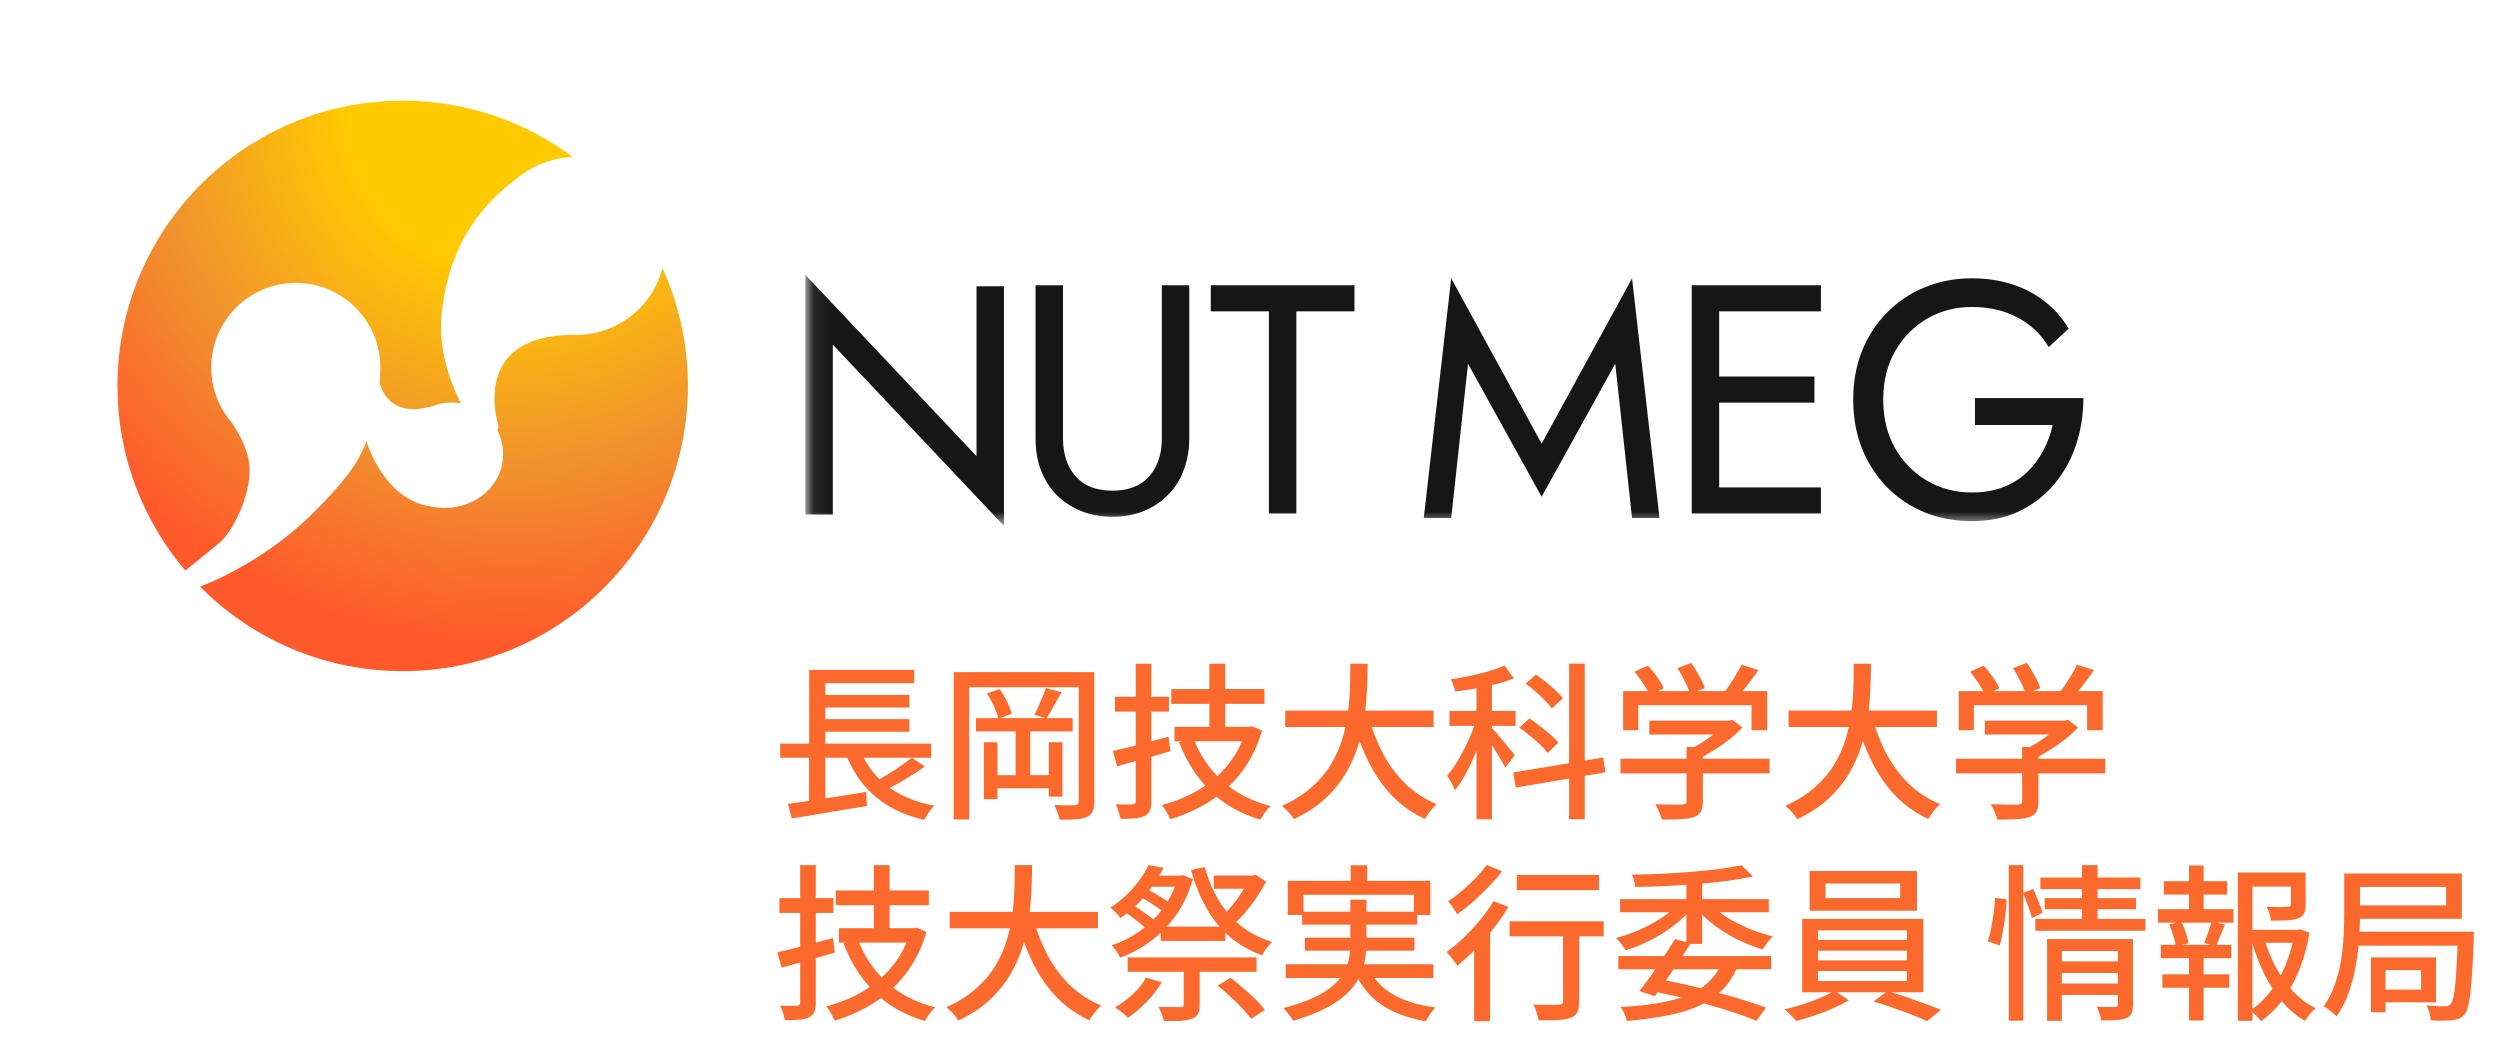 <svg width="149" height="62" viewBox="0 0 149 62" fill="none" xmlns="http://www.w3.org/2000/svg">
<mask id="mask0_457_4471" style="mask-type:luminance" maskUnits="userSpaceOnUse" x="48" y="15" width="87" height="17">
<path d="M134.207 15.413H48.071V31.262H134.207V15.413Z" fill="white"/>
</mask>
<g mask="url(#mask0_457_4471)">
<path d="M58.201 17.061H59.837V31.345L49.636 20.54V30.665H48V16.381L58.201 27.186V17.061Z" fill="#161616"/>
<path d="M61.719 17.001H63.355V26.135C63.355 27.068 63.605 27.819 64.105 28.389C64.606 28.959 65.337 29.244 66.3 29.244C67.262 29.244 67.993 28.959 68.494 28.389C68.994 27.819 69.245 27.068 69.245 26.135V17.001H70.881V26.135C70.881 26.808 70.772 27.43 70.553 28C70.348 28.57 70.04 29.063 69.63 29.477C69.232 29.892 68.751 30.216 68.186 30.449C67.621 30.682 66.993 30.799 66.3 30.799C65.607 30.799 64.978 30.682 64.413 30.449C63.849 30.216 63.361 29.892 62.95 29.477C62.553 29.063 62.245 28.57 62.027 28C61.821 27.43 61.719 26.808 61.719 26.135V17.001Z" fill="#161616"/>
<path d="M72.162 18.556V17.001H80.727V18.556H77.262V30.605H75.626V18.556H72.162Z" fill="#161616"/>
<path d="M87.493 21.68L86.492 30.872H84.856L86.492 16.588L91.881 26.441L97.27 16.588L98.906 30.872H97.27L96.269 21.68L91.881 29.608L87.493 21.68Z" fill="#161616"/>
<path d="M101.731 30.605V29.05H108.526V30.605H101.731ZM101.731 18.556V17.001H108.526V18.556H101.731ZM101.731 23.997V22.442H108.141V23.997H101.731ZM100.827 17.001H102.463V30.605H100.827V17.001Z" fill="#161616"/>
<path d="M117.708 25.331V23.723H124.17C124.17 24.701 124.024 25.633 123.732 26.517C123.441 27.388 123.01 28.165 122.44 28.849C121.87 29.532 121.167 30.075 120.332 30.477C119.51 30.865 118.569 31.06 117.509 31.06C116.502 31.06 115.567 30.886 114.705 30.537C113.844 30.175 113.095 29.673 112.459 29.03C111.822 28.373 111.325 27.602 110.967 26.718C110.623 25.834 110.451 24.869 110.451 23.824C110.451 22.779 110.623 21.814 110.967 20.929C111.325 20.045 111.822 19.281 112.459 18.638C113.095 17.982 113.844 17.479 114.705 17.131C115.567 16.769 116.502 16.588 117.509 16.588C118.37 16.588 119.159 16.702 119.875 16.93C120.604 17.157 121.253 17.492 121.823 17.935C122.407 18.377 122.897 18.926 123.295 19.583L122.102 20.688C121.664 19.938 121.055 19.355 120.273 18.939C119.491 18.511 118.569 18.296 117.509 18.296C116.528 18.296 115.64 18.531 114.845 19C114.049 19.469 113.413 20.119 112.936 20.95C112.472 21.767 112.24 22.725 112.24 23.824C112.24 24.909 112.472 25.867 112.936 26.698C113.413 27.529 114.049 28.179 114.845 28.648C115.64 29.117 116.528 29.351 117.509 29.351C118.198 29.351 118.815 29.251 119.358 29.05C119.915 28.835 120.392 28.541 120.79 28.165C121.187 27.79 121.512 27.361 121.764 26.879C122.029 26.397 122.221 25.881 122.34 25.331H117.708Z" fill="#161616"/>
</g>
<path fill-rule="evenodd" clip-rule="evenodd" d="M11.043 34.001C8.52 31.033 7 27.194 7 23C7 13.618 14.618 6 24 6C27.793 6 31.298 7.244 34.125 9.349C33.056 9.397 31.98 9.759 31.048 10.444C28.966 11.969 26.868 14.174 26.341 18.524C26.077 20.693 26.786 22.692 27.463 24.039C27.045 23.961 26.623 23.974 26.224 24.066C26.093 24.097 25.962 24.136 25.834 24.185C23.626 24.851 22.878 23.702 22.625 22.827C22.65 22.511 22.671 22.147 22.671 21.904C22.671 19.121 20.411 16.86 17.63 16.86C14.849 16.86 12.59 19.121 12.59 21.904C12.59 22.925 12.897 23.879 13.419 24.673C13.543 24.858 13.678 25.038 13.824 25.207C14.279 25.868 14.946 27.053 14.873 28.241C14.764 30.023 13.708 31.826 13.125 32.311C12.562 32.779 11.143 33.924 11.044 34.004L11.043 34.001ZM39.485 15.979C40.456 18.119 41 20.498 41 23C41 32.382 33.38 40 24 40C19.279 40 15.004 38.071 11.923 34.961C13.14 34.521 16.175 33.059 18.645 30.592C20.508 28.733 21.321 27.667 21.837 26.313V26.319C23.184 30.077 25.583 30.162 25.754 30.198C27.42 30.529 29.2 29.725 29.792 28.136C30.108 27.288 30.026 26.39 29.64 25.645C29.683 25.552 29.705 25.451 29.705 25.351C29.705 25.351 27.949 20.044 34.059 19.957C34.295 19.969 34.531 19.964 34.766 19.947C35.769 19.864 36.76 19.5 37.613 18.832C38.569 18.085 39.201 17.074 39.485 15.979Z" fill="url(#paint0_radial_457_4471)"/>
<path d="M46.5 44.32H55.5V45.16H46.5V44.32ZM48.75 41.42H54.2V42.17H48.75V41.42ZM48.75 42.86H54.2V43.61H48.75V42.86ZM46.96 47.91C47.353 47.857 47.803 47.793 48.31 47.72C48.823 47.64 49.363 47.557 49.93 47.47C50.497 47.377 51.06 47.287 51.62 47.2L51.67 48.04C51.143 48.127 50.61 48.213 50.07 48.3C49.537 48.393 49.023 48.48 48.53 48.56C48.037 48.64 47.59 48.713 47.19 48.78L46.96 47.91ZM51.21 44.56C51.55 45.467 52.09 46.217 52.83 46.81C53.577 47.397 54.527 47.8 55.68 48.02C55.613 48.087 55.54 48.17 55.46 48.27C55.387 48.37 55.317 48.47 55.25 48.57C55.183 48.677 55.127 48.773 55.08 48.86C54.267 48.673 53.557 48.397 52.95 48.03C52.343 47.663 51.823 47.21 51.39 46.67C50.963 46.123 50.613 45.49 50.34 44.77L51.21 44.56ZM54.35 45.16L55.12 45.68C54.873 45.86 54.607 46.04 54.32 46.22C54.033 46.4 53.747 46.57 53.46 46.73C53.173 46.883 52.907 47.02 52.66 47.14L52.03 46.64C52.277 46.52 52.54 46.377 52.82 46.21C53.107 46.037 53.383 45.857 53.65 45.67C53.923 45.483 54.157 45.313 54.35 45.16ZM48.23 39.93H54.49V40.72H49.19V44.67H48.23V39.93ZM48.22 44.58H49.19V47.97L48.22 48.08V44.58ZM56.84 40.06H64.69V40.96H57.76V48.84H56.84V40.06ZM64.29 40.06H65.22V47.77C65.22 48.023 65.187 48.22 65.12 48.36C65.06 48.5 64.947 48.61 64.78 48.69C64.62 48.763 64.41 48.81 64.15 48.83C63.89 48.85 63.557 48.857 63.15 48.85C63.13 48.73 63.087 48.583 63.02 48.41C62.96 48.237 62.9 48.093 62.84 47.98C63.1 47.987 63.35 47.993 63.59 48C63.83 48 63.99 47.997 64.07 47.99C64.15 47.983 64.207 47.967 64.24 47.94C64.273 47.907 64.29 47.847 64.29 47.76V40.06ZM58.17 42.8H63.93V43.59H58.17V42.8ZM59.06 46.2H62.91V46.98H59.06V46.2ZM60.53 43.47H61.4V46.59H60.53V43.47ZM58.64 44.24H59.45V47.63H58.64V44.24ZM62.51 44.24H63.32V47.48H62.51V44.24ZM58.82 41.33L59.57 41.07C59.737 41.283 59.887 41.53 60.02 41.81C60.153 42.09 60.247 42.333 60.3 42.54L59.5 42.84C59.46 42.627 59.373 42.38 59.24 42.1C59.113 41.813 58.973 41.557 58.82 41.33ZM62.33 41.01L63.27 41.25C63.117 41.523 62.96 41.803 62.8 42.09C62.647 42.377 62.503 42.62 62.37 42.82L61.65 42.6C61.73 42.453 61.81 42.287 61.89 42.1C61.977 41.913 62.06 41.723 62.14 41.53C62.22 41.337 62.283 41.163 62.33 41.01ZM69.81 41.07H75.36V41.95H69.81V41.07ZM70 43.32H74.36V44.18H70V43.32ZM72.08 39.56H73.02V43.79H72.08V39.56ZM71.12 43.98C71.493 44.973 72.067 45.827 72.84 46.54C73.62 47.247 74.583 47.747 75.73 48.04C75.663 48.1 75.59 48.177 75.51 48.27C75.43 48.37 75.357 48.47 75.29 48.57C75.223 48.677 75.167 48.77 75.12 48.85C73.92 48.497 72.923 47.927 72.13 47.14C71.337 46.353 70.717 45.383 70.27 44.23L71.12 43.98ZM74.27 43.32H74.44L74.61 43.28L75.22 43.54C75.007 44.267 74.72 44.917 74.36 45.49C74.007 46.057 73.59 46.557 73.11 46.99C72.637 47.423 72.113 47.79 71.54 48.09C70.973 48.397 70.373 48.643 69.74 48.83C69.713 48.743 69.67 48.647 69.61 48.54C69.557 48.44 69.497 48.337 69.43 48.23C69.363 48.123 69.3 48.04 69.24 47.98C69.82 47.833 70.377 47.63 70.91 47.37C71.45 47.103 71.94 46.783 72.38 46.41C72.827 46.03 73.21 45.597 73.53 45.11C73.857 44.617 74.103 44.07 74.27 43.47V43.32ZM66.33 44.76C66.61 44.693 66.93 44.617 67.29 44.53C67.657 44.437 68.04 44.337 68.44 44.23C68.847 44.117 69.247 44.01 69.64 43.91L69.76 44.77C69.213 44.93 68.66 45.09 68.1 45.25C67.547 45.403 67.04 45.543 66.58 45.67L66.33 44.76ZM66.45 41.53H69.67V42.41H66.45V41.53ZM67.69 39.56H68.62V47.75C68.62 47.997 68.59 48.187 68.53 48.32C68.47 48.453 68.367 48.557 68.22 48.63C68.073 48.703 67.883 48.75 67.65 48.77C67.417 48.797 67.127 48.807 66.78 48.8C66.76 48.68 66.723 48.537 66.67 48.37C66.617 48.21 66.56 48.067 66.5 47.94C66.72 47.947 66.923 47.95 67.11 47.95C67.303 47.95 67.433 47.947 67.5 47.94C67.627 47.94 67.69 47.877 67.69 47.75V39.56ZM76.6 42.35H85.44V43.33H76.6V42.35ZM81.58 42.74C81.793 43.527 82.08 44.26 82.44 44.94C82.807 45.62 83.253 46.217 83.78 46.73C84.313 47.237 84.93 47.637 85.63 47.93C85.55 47.997 85.463 48.083 85.37 48.19C85.283 48.297 85.2 48.403 85.12 48.51C85.04 48.623 84.973 48.723 84.92 48.81C84.18 48.463 83.533 48.007 82.98 47.44C82.433 46.867 81.97 46.203 81.59 45.45C81.21 44.697 80.89 43.87 80.63 42.97L81.58 42.74ZM80.48 39.56H81.51C81.51 40.033 81.497 40.543 81.47 41.09C81.45 41.63 81.4 42.187 81.32 42.76C81.24 43.333 81.11 43.907 80.93 44.48C80.75 45.053 80.5 45.607 80.18 46.14C79.86 46.673 79.45 47.17 78.95 47.63C78.45 48.083 77.84 48.48 77.12 48.82C77.04 48.693 76.933 48.553 76.8 48.4C76.667 48.253 76.533 48.13 76.4 48.03C77.093 47.717 77.677 47.353 78.15 46.94C78.63 46.52 79.017 46.067 79.31 45.58C79.61 45.087 79.84 44.577 80 44.05C80.16 43.523 80.273 42.997 80.34 42.47C80.407 41.943 80.447 41.433 80.46 40.94C80.473 40.447 80.48 39.987 80.48 39.56ZM88 40.43H88.92V48.83H88V40.43ZM86.39 42.37H90.33V43.26H86.39V42.37ZM88.05 42.72L88.62 42.97C88.52 43.323 88.4 43.693 88.26 44.08C88.12 44.46 87.967 44.837 87.8 45.21C87.64 45.583 87.467 45.933 87.28 46.26C87.093 46.587 86.903 46.867 86.71 47.1C86.663 46.967 86.593 46.817 86.5 46.65C86.407 46.477 86.323 46.333 86.25 46.22C86.43 46.02 86.607 45.783 86.78 45.51C86.953 45.23 87.12 44.933 87.28 44.62C87.447 44.3 87.593 43.977 87.72 43.65C87.853 43.323 87.963 43.013 88.05 42.72ZM89.68 39.67L90.23 40.44C89.91 40.56 89.55 40.673 89.15 40.78C88.757 40.88 88.35 40.967 87.93 41.04C87.517 41.107 87.117 41.167 86.73 41.22C86.717 41.12 86.683 41 86.63 40.86C86.577 40.713 86.523 40.59 86.47 40.49C86.85 40.43 87.237 40.36 87.63 40.28C88.023 40.193 88.397 40.1 88.75 40C89.11 39.893 89.42 39.783 89.68 39.67ZM88.89 43.36C88.95 43.42 89.047 43.527 89.18 43.68C89.313 43.833 89.453 44 89.6 44.18C89.753 44.353 89.89 44.52 90.01 44.68C90.137 44.833 90.227 44.943 90.28 45.01L89.71 45.75C89.65 45.623 89.567 45.47 89.46 45.29C89.353 45.103 89.237 44.91 89.11 44.71C88.983 44.51 88.863 44.323 88.75 44.15C88.637 43.977 88.54 43.84 88.46 43.74L88.89 43.36ZM93.52 39.55H94.45V48.83H93.52V39.55ZM90.19 46.04L95.55 45.15L95.69 46.03L90.34 46.94L90.19 46.04ZM90.93 40.75L91.54 40.21C91.733 40.337 91.933 40.483 92.14 40.65C92.347 40.817 92.54 40.983 92.72 41.15C92.9 41.317 93.043 41.473 93.15 41.62L92.49 42.22C92.39 42.08 92.253 41.923 92.08 41.75C91.913 41.57 91.727 41.393 91.52 41.22C91.32 41.047 91.123 40.89 90.93 40.75ZM90.55 43.37L91.15 42.82C91.357 42.953 91.57 43.107 91.79 43.28C92.017 43.447 92.227 43.617 92.42 43.79C92.613 43.957 92.767 44.113 92.88 44.26L92.24 44.88C92.133 44.727 91.983 44.56 91.79 44.38C91.603 44.2 91.4 44.023 91.18 43.85C90.967 43.67 90.757 43.51 90.55 43.37ZM98.3 42.95H103.11V43.78H98.3V42.95ZM96.58 45.22H105.47V46.09H96.58V45.22ZM100.52 44.52H101.49V47.78C101.49 48.04 101.45 48.24 101.37 48.38C101.297 48.52 101.153 48.627 100.94 48.7C100.733 48.767 100.477 48.807 100.17 48.82C99.863 48.84 99.487 48.85 99.04 48.85C99.013 48.717 98.96 48.56 98.88 48.38C98.807 48.207 98.73 48.057 98.65 47.93C98.883 47.937 99.11 47.943 99.33 47.95C99.557 47.957 99.753 47.96 99.92 47.96C100.087 47.953 100.203 47.95 100.27 47.95C100.37 47.943 100.437 47.927 100.47 47.9C100.503 47.873 100.52 47.823 100.52 47.75V44.52ZM102.81 42.95H103.04L103.25 42.9L103.85 43.36C103.623 43.6 103.363 43.837 103.07 44.07C102.777 44.303 102.467 44.52 102.14 44.72C101.82 44.92 101.5 45.097 101.18 45.25C101.12 45.163 101.037 45.067 100.93 44.96C100.83 44.847 100.74 44.757 100.66 44.69C100.933 44.563 101.207 44.41 101.48 44.23C101.76 44.05 102.017 43.867 102.25 43.68C102.483 43.487 102.67 43.303 102.81 43.13V42.95ZM96.74 41.19H105.32V43.52H104.39V42.03H97.64V43.52H96.74V41.19ZM103.79 39.62L104.8 39.94C104.58 40.26 104.347 40.577 104.1 40.89C103.853 41.203 103.627 41.47 103.42 41.69L102.66 41.39C102.793 41.23 102.93 41.047 103.07 40.84C103.21 40.633 103.343 40.423 103.47 40.21C103.603 39.997 103.71 39.8 103.79 39.62ZM97.42 40.03L98.22 39.67C98.407 39.87 98.59 40.097 98.77 40.35C98.95 40.603 99.08 40.827 99.16 41.02L98.32 41.43C98.24 41.237 98.113 41.01 97.94 40.75C97.767 40.49 97.593 40.25 97.42 40.03ZM99.97 39.82L100.8 39.51C100.96 39.737 101.117 39.993 101.27 40.28C101.43 40.56 101.54 40.803 101.6 41.01L100.72 41.36C100.667 41.147 100.567 40.897 100.42 40.61C100.28 40.317 100.13 40.053 99.97 39.82ZM106.6 42.35H115.44V43.33H106.6V42.35ZM111.58 42.74C111.793 43.527 112.08 44.26 112.44 44.94C112.807 45.62 113.253 46.217 113.78 46.73C114.313 47.237 114.93 47.637 115.63 47.93C115.55 47.997 115.463 48.083 115.37 48.19C115.283 48.297 115.2 48.403 115.12 48.51C115.04 48.623 114.973 48.723 114.92 48.81C114.18 48.463 113.533 48.007 112.98 47.44C112.433 46.867 111.97 46.203 111.59 45.45C111.21 44.697 110.89 43.87 110.63 42.97L111.58 42.74ZM110.48 39.56H111.51C111.51 40.033 111.497 40.543 111.47 41.09C111.45 41.63 111.4 42.187 111.32 42.76C111.24 43.333 111.11 43.907 110.93 44.48C110.75 45.053 110.5 45.607 110.18 46.14C109.86 46.673 109.45 47.17 108.95 47.63C108.45 48.083 107.84 48.48 107.12 48.82C107.04 48.693 106.933 48.553 106.8 48.4C106.667 48.253 106.533 48.13 106.4 48.03C107.093 47.717 107.677 47.353 108.15 46.94C108.63 46.52 109.017 46.067 109.31 45.58C109.61 45.087 109.84 44.577 110 44.05C110.16 43.523 110.273 42.997 110.34 42.47C110.407 41.943 110.447 41.433 110.46 40.94C110.473 40.447 110.48 39.987 110.48 39.56ZM118.3 42.95H123.11V43.78H118.3V42.95ZM116.58 45.22H125.47V46.09H116.58V45.22ZM120.52 44.52H121.49V47.78C121.49 48.04 121.45 48.24 121.37 48.38C121.297 48.52 121.153 48.627 120.94 48.7C120.733 48.767 120.477 48.807 120.17 48.82C119.863 48.84 119.487 48.85 119.04 48.85C119.013 48.717 118.96 48.56 118.88 48.38C118.807 48.207 118.73 48.057 118.65 47.93C118.883 47.937 119.11 47.943 119.33 47.95C119.557 47.957 119.753 47.96 119.92 47.96C120.087 47.953 120.203 47.95 120.27 47.95C120.37 47.943 120.437 47.927 120.47 47.9C120.503 47.873 120.52 47.823 120.52 47.75V44.52ZM122.81 42.95H123.04L123.25 42.9L123.85 43.36C123.623 43.6 123.363 43.837 123.07 44.07C122.777 44.303 122.467 44.52 122.14 44.72C121.82 44.92 121.5 45.097 121.18 45.25C121.12 45.163 121.037 45.067 120.93 44.96C120.83 44.847 120.74 44.757 120.66 44.69C120.933 44.563 121.207 44.41 121.48 44.23C121.76 44.05 122.017 43.867 122.25 43.68C122.483 43.487 122.67 43.303 122.81 43.13V42.95ZM116.74 41.19H125.32V43.52H124.39V42.03H117.64V43.52H116.74V41.19ZM123.79 39.62L124.8 39.94C124.58 40.26 124.347 40.577 124.1 40.89C123.853 41.203 123.627 41.47 123.42 41.69L122.66 41.39C122.793 41.23 122.93 41.047 123.07 40.84C123.21 40.633 123.343 40.423 123.47 40.21C123.603 39.997 123.71 39.8 123.79 39.62ZM117.42 40.03L118.22 39.67C118.407 39.87 118.59 40.097 118.77 40.35C118.95 40.603 119.08 40.827 119.16 41.02L118.32 41.43C118.24 41.237 118.113 41.01 117.94 40.75C117.767 40.49 117.593 40.25 117.42 40.03ZM119.97 39.82L120.8 39.51C120.96 39.737 121.117 39.993 121.27 40.28C121.43 40.56 121.54 40.803 121.6 41.01L120.72 41.36C120.667 41.147 120.567 40.897 120.42 40.61C120.28 40.317 120.13 40.053 119.97 39.82ZM49.81 53.07H55.36V53.95H49.81V53.07ZM50 55.32H54.36V56.18H50V55.32ZM52.08 51.56H53.02V55.79H52.08V51.56ZM51.12 55.98C51.493 56.973 52.067 57.827 52.84 58.54C53.62 59.247 54.583 59.747 55.73 60.04C55.663 60.1 55.59 60.177 55.51 60.27C55.43 60.37 55.357 60.47 55.29 60.57C55.223 60.677 55.167 60.77 55.12 60.85C53.92 60.497 52.923 59.927 52.13 59.14C51.337 58.353 50.717 57.383 50.27 56.23L51.12 55.98ZM54.27 55.32H54.44L54.61 55.28L55.22 55.54C55.007 56.267 54.72 56.917 54.36 57.49C54.007 58.057 53.59 58.557 53.11 58.99C52.637 59.423 52.113 59.79 51.54 60.09C50.973 60.397 50.373 60.643 49.74 60.83C49.713 60.743 49.67 60.647 49.61 60.54C49.557 60.44 49.497 60.337 49.43 60.23C49.363 60.123 49.3 60.04 49.24 59.98C49.82 59.833 50.377 59.63 50.91 59.37C51.45 59.103 51.94 58.783 52.38 58.41C52.827 58.03 53.21 57.597 53.53 57.11C53.857 56.617 54.103 56.07 54.27 55.47V55.32ZM46.33 56.76C46.61 56.693 46.93 56.617 47.29 56.53C47.657 56.437 48.04 56.337 48.44 56.23C48.847 56.117 49.247 56.01 49.64 55.91L49.76 56.77C49.213 56.93 48.66 57.09 48.1 57.25C47.547 57.403 47.04 57.543 46.58 57.67L46.33 56.76ZM46.45 53.53H49.67V54.41H46.45V53.53ZM47.69 51.56H48.62V59.75C48.62 59.997 48.59 60.187 48.53 60.32C48.47 60.453 48.367 60.557 48.22 60.63C48.073 60.703 47.883 60.75 47.65 60.77C47.417 60.797 47.127 60.807 46.78 60.8C46.76 60.68 46.723 60.537 46.67 60.37C46.617 60.21 46.56 60.067 46.5 59.94C46.72 59.947 46.923 59.95 47.11 59.95C47.303 59.95 47.433 59.947 47.5 59.94C47.627 59.94 47.69 59.877 47.69 59.75V51.56ZM56.6 54.35H65.44V55.33H56.6V54.35ZM61.58 54.74C61.793 55.527 62.08 56.26 62.44 56.94C62.807 57.62 63.253 58.217 63.78 58.73C64.313 59.237 64.93 59.637 65.63 59.93C65.55 59.997 65.463 60.083 65.37 60.19C65.283 60.297 65.2 60.403 65.12 60.51C65.04 60.623 64.973 60.723 64.92 60.81C64.18 60.463 63.533 60.007 62.98 59.44C62.433 58.867 61.97 58.203 61.59 57.45C61.21 56.697 60.89 55.87 60.63 54.97L61.58 54.74ZM60.48 51.56H61.51C61.51 52.033 61.497 52.543 61.47 53.09C61.45 53.63 61.4 54.187 61.32 54.76C61.24 55.333 61.11 55.907 60.93 56.48C60.75 57.053 60.5 57.607 60.18 58.14C59.86 58.673 59.45 59.17 58.95 59.63C58.45 60.083 57.84 60.48 57.12 60.82C57.04 60.693 56.933 60.553 56.8 60.4C56.667 60.253 56.533 60.13 56.4 60.03C57.093 59.717 57.677 59.353 58.15 58.94C58.63 58.52 59.017 58.067 59.31 57.58C59.61 57.087 59.84 56.577 60 56.05C60.16 55.523 60.273 54.997 60.34 54.47C60.407 53.943 60.447 53.433 60.46 52.94C60.473 52.447 60.48 51.987 60.48 51.56ZM68.45 51.56L69.35 51.72C69.083 52.247 68.74 52.773 68.32 53.3C67.907 53.82 67.393 54.293 66.78 54.72C66.733 54.647 66.673 54.573 66.6 54.5C66.533 54.42 66.46 54.343 66.38 54.27C66.307 54.197 66.237 54.14 66.17 54.1C66.543 53.86 66.877 53.597 67.17 53.31C67.463 53.023 67.717 52.73 67.93 52.43C68.15 52.13 68.323 51.84 68.45 51.56ZM68.4 52.19H70.42V52.85H68L68.4 52.19ZM70.19 52.19H70.36L70.52 52.16L71.09 52.4C70.863 53.207 70.533 53.917 70.1 54.53C69.673 55.137 69.173 55.653 68.6 56.08C68.033 56.5 67.423 56.833 66.77 57.08C66.717 56.973 66.64 56.847 66.54 56.7C66.44 56.547 66.347 56.427 66.26 56.34C66.707 56.193 67.133 55.997 67.54 55.75C67.953 55.503 68.333 55.21 68.68 54.87C69.033 54.53 69.337 54.15 69.59 53.73C69.85 53.303 70.05 52.843 70.19 52.35V52.19ZM67.82 53.37L68.25 52.93C68.423 53.017 68.607 53.117 68.8 53.23C68.993 53.343 69.177 53.457 69.35 53.57C69.523 53.677 69.667 53.777 69.78 53.87L69.34 54.36C69.227 54.267 69.083 54.16 68.91 54.04C68.743 53.92 68.563 53.803 68.37 53.69C68.177 53.57 67.993 53.463 67.82 53.37ZM72.57 58.74L73.35 58.28C73.59 58.467 73.84 58.673 74.1 58.9C74.367 59.12 74.613 59.343 74.84 59.57C75.067 59.797 75.25 60.003 75.39 60.19L74.57 60.72C74.437 60.54 74.26 60.333 74.04 60.1C73.82 59.867 73.58 59.63 73.32 59.39C73.067 59.15 72.817 58.933 72.57 58.74ZM66.96 54.3L67.47 53.88C67.63 53.987 67.8 54.107 67.98 54.24C68.167 54.367 68.343 54.493 68.51 54.62C68.677 54.74 68.813 54.853 68.92 54.96L68.39 55.43C68.29 55.323 68.16 55.203 68 55.07C67.84 54.937 67.667 54.803 67.48 54.67C67.3 54.53 67.127 54.407 66.96 54.3ZM72.34 52.18H74.68V52.97H72.34V52.18ZM69.18 55.23H73.03V56.08H69.18V55.23ZM67.21 57.06H74.89V57.92H67.21V57.06ZM74.45 52.18H74.66L74.84 52.13L75.46 52.55C75.293 52.863 75.1 53.183 74.88 53.51C74.66 53.837 74.423 54.147 74.17 54.44C73.917 54.727 73.663 54.977 73.41 55.19C73.343 55.103 73.25 55.003 73.13 54.89C73.017 54.77 72.917 54.677 72.83 54.61C73.043 54.417 73.257 54.19 73.47 53.93C73.683 53.67 73.873 53.403 74.04 53.13C74.213 52.857 74.35 52.603 74.45 52.37V52.18ZM71.8 51.68C72 52.4 72.277 53.057 72.63 53.65C72.99 54.243 73.433 54.753 73.96 55.18C74.487 55.6 75.103 55.92 75.81 56.14C75.743 56.207 75.67 56.287 75.59 56.38C75.517 56.467 75.447 56.56 75.38 56.66C75.313 56.76 75.26 56.853 75.22 56.94C74.467 56.66 73.817 56.283 73.27 55.81C72.723 55.337 72.263 54.767 71.89 54.1C71.517 53.433 71.213 52.683 70.98 51.85L71.8 51.68ZM70.55 57.48H71.5V59.88C71.5 60.113 71.467 60.293 71.4 60.42C71.34 60.553 71.217 60.653 71.03 60.72C70.85 60.787 70.623 60.827 70.35 60.84C70.077 60.853 69.747 60.857 69.36 60.85C69.34 60.723 69.297 60.58 69.23 60.42C69.17 60.267 69.11 60.13 69.05 60.01C69.237 60.017 69.417 60.02 69.59 60.02C69.77 60.027 69.927 60.027 70.06 60.02C70.193 60.02 70.287 60.02 70.34 60.02C70.427 60.02 70.483 60.01 70.51 59.99C70.537 59.963 70.55 59.92 70.55 59.86V57.48ZM68.3 58.27L69.24 58.54C69 58.953 68.697 59.347 68.33 59.72C67.963 60.093 67.597 60.407 67.23 60.66C67.177 60.6 67.103 60.53 67.01 60.45C66.917 60.377 66.82 60.3 66.72 60.22C66.62 60.147 66.533 60.087 66.46 60.04C66.827 59.827 67.177 59.567 67.51 59.26C67.843 58.947 68.107 58.617 68.3 58.27ZM80.5 51.57H81.48V53.08H80.5V51.57ZM76.75 52.5H85.25V54.53H84.27V53.33H77.68V54.53H76.75V52.5ZM77.61 54.34H84.46V55.11H77.61V54.34ZM76.63 57.47H85.43V58.29H76.63V57.47ZM77.77 55.88H84.3V56.66H77.77V55.88ZM81.55 57.65C81.857 58.33 82.343 58.867 83.01 59.26C83.683 59.653 84.53 59.913 85.55 60.04C85.457 60.133 85.353 60.263 85.24 60.43C85.133 60.597 85.047 60.743 84.98 60.87C84.253 60.743 83.613 60.55 83.06 60.29C82.507 60.037 82.037 59.707 81.65 59.3C81.263 58.893 80.947 58.407 80.7 57.84L81.55 57.65ZM80.48 53.62H81.44V56.24C81.44 56.58 81.407 56.923 81.34 57.27C81.28 57.617 81.163 57.957 80.99 58.29C80.817 58.623 80.567 58.943 80.24 59.25C79.913 59.557 79.49 59.843 78.97 60.11C78.457 60.377 77.823 60.62 77.07 60.84C77.037 60.773 76.987 60.693 76.92 60.6C76.853 60.507 76.78 60.413 76.7 60.32C76.627 60.227 76.557 60.147 76.49 60.08C77.217 59.893 77.82 59.687 78.3 59.46C78.787 59.227 79.173 58.983 79.46 58.73C79.753 58.47 79.973 58.2 80.12 57.92C80.267 57.64 80.363 57.357 80.41 57.07C80.457 56.783 80.48 56.5 80.48 56.22V53.62ZM90.4 52.15H95.3V53.05H90.4V52.15ZM93.16 55.19H94.12V59.69C94.12 59.963 94.083 60.173 94.01 60.32C93.943 60.473 93.813 60.587 93.62 60.66C93.433 60.733 93.183 60.777 92.87 60.79C92.563 60.803 92.173 60.81 91.7 60.81C91.68 60.677 91.64 60.52 91.58 60.34C91.527 60.16 91.467 60.003 91.4 59.87C91.62 59.877 91.833 59.883 92.04 59.89C92.247 59.89 92.427 59.89 92.58 59.89C92.733 59.89 92.84 59.887 92.9 59.88C93 59.88 93.067 59.867 93.1 59.84C93.14 59.807 93.16 59.753 93.16 59.68V55.19ZM89.97 54.91H95.58V55.81H89.97V54.91ZM87.86 55.86L88.69 55.03L88.81 55.08V60.86H87.86V55.86ZM89.01 53.71L89.9 54.05C89.647 54.483 89.35 54.913 89.01 55.34C88.67 55.767 88.317 56.17 87.95 56.55C87.583 56.93 87.22 57.263 86.86 57.55C86.82 57.483 86.76 57.4 86.68 57.3C86.6 57.193 86.517 57.09 86.43 56.99C86.35 56.883 86.277 56.8 86.21 56.74C86.55 56.5 86.89 56.217 87.23 55.89C87.577 55.563 87.903 55.213 88.21 54.84C88.517 54.467 88.783 54.09 89.01 53.71ZM88.61 51.55L89.52 51.93C89.293 52.23 89.03 52.537 88.73 52.85C88.43 53.157 88.12 53.453 87.8 53.74C87.48 54.02 87.163 54.27 86.85 54.49C86.81 54.417 86.757 54.333 86.69 54.24C86.63 54.14 86.567 54.043 86.5 53.95C86.433 53.857 86.37 53.78 86.31 53.72C86.59 53.533 86.873 53.317 87.16 53.07C87.453 52.823 87.727 52.567 87.98 52.3C88.233 52.033 88.443 51.783 88.61 51.55ZM96.45 56.98H105.56V57.77H96.45V56.98ZM99.83 55.97L100.76 56.22C100.547 56.567 100.313 56.93 100.06 57.31C99.807 57.69 99.553 58.06 99.3 58.42C99.053 58.78 98.827 59.097 98.62 59.37L97.71 59.07C97.923 58.803 98.153 58.493 98.4 58.14C98.653 57.78 98.903 57.41 99.15 57.03C99.403 56.65 99.63 56.297 99.83 55.97ZM102.67 57.29L103.59 57.53C103.363 58.097 103.06 58.577 102.68 58.97C102.3 59.357 101.84 59.677 101.3 59.93C100.767 60.177 100.14 60.37 99.42 60.51C98.7 60.657 97.88 60.77 96.96 60.85C96.933 60.71 96.883 60.563 96.81 60.41C96.743 60.257 96.67 60.127 96.59 60.02C97.73 59.96 98.703 59.837 99.51 59.65C100.317 59.463 100.98 59.183 101.5 58.81C102.02 58.43 102.41 57.923 102.67 57.29ZM98.35 59.05L98.83 58.35C99.63 58.497 100.423 58.667 101.21 58.86C102.003 59.053 102.75 59.253 103.45 59.46C104.15 59.667 104.75 59.867 105.25 60.06L104.68 60.84C104.187 60.633 103.603 60.423 102.93 60.21C102.257 59.997 101.53 59.79 100.75 59.59C99.97 59.39 99.17 59.21 98.35 59.05ZM96.56 53.59H105.42V54.37H96.56V53.59ZM100.51 52.34H101.45V56.26H100.51V52.34ZM100.1 53.79L100.87 54.11C100.643 54.383 100.377 54.65 100.07 54.91C99.77 55.163 99.447 55.4 99.1 55.62C98.753 55.84 98.39 56.037 98.01 56.21C97.637 56.383 97.263 56.527 96.89 56.64C96.823 56.527 96.733 56.397 96.62 56.25C96.513 56.103 96.41 55.987 96.31 55.9C96.677 55.807 97.04 55.69 97.4 55.55C97.767 55.403 98.12 55.237 98.46 55.05C98.8 54.863 99.11 54.663 99.39 54.45C99.67 54.237 99.907 54.017 100.1 53.79ZM101.85 53.79C102.11 54.083 102.443 54.363 102.85 54.63C103.263 54.89 103.713 55.123 104.2 55.33C104.693 55.53 105.18 55.69 105.66 55.81C105.593 55.87 105.52 55.947 105.44 56.04C105.367 56.133 105.293 56.23 105.22 56.33C105.153 56.423 105.097 56.51 105.05 56.59C104.683 56.477 104.31 56.337 103.93 56.17C103.557 56.003 103.193 55.813 102.84 55.6C102.493 55.38 102.17 55.147 101.87 54.9C101.577 54.647 101.313 54.383 101.08 54.11L101.85 53.79ZM103.79 51.57L104.48 52.23C104.02 52.337 103.507 52.427 102.94 52.5C102.373 52.573 101.777 52.637 101.15 52.69C100.53 52.737 99.907 52.777 99.28 52.81C98.653 52.837 98.047 52.853 97.46 52.86C97.453 52.76 97.43 52.637 97.39 52.49C97.35 52.343 97.307 52.223 97.26 52.13C97.833 52.123 98.423 52.107 99.03 52.08C99.637 52.047 100.233 52.007 100.82 51.96C101.407 51.913 101.953 51.857 102.46 51.79C102.973 51.723 103.417 51.65 103.79 51.57ZM108.8 52.66V53.53H113.25V52.66H108.8ZM107.85 51.91H114.25V54.28H107.85V51.91ZM108.35 56.66V57.24H113.65V56.66H108.35ZM108.35 57.87V58.47H113.65V57.87H108.35ZM108.35 55.45V56.02H113.65V55.45H108.35ZM107.41 54.77H114.63V59.14H107.41V54.77ZM109.33 59.04L110.19 59.62C109.923 59.78 109.61 59.937 109.25 60.09C108.897 60.25 108.53 60.393 108.15 60.52C107.77 60.653 107.407 60.763 107.06 60.85C106.98 60.75 106.87 60.633 106.73 60.5C106.59 60.367 106.463 60.253 106.35 60.16C106.703 60.08 107.07 59.98 107.45 59.86C107.83 59.733 108.187 59.6 108.52 59.46C108.853 59.313 109.123 59.173 109.33 59.04ZM111.66 59.69L112.49 59.08C112.843 59.173 113.213 59.287 113.6 59.42C113.993 59.553 114.37 59.687 114.73 59.82C115.097 59.953 115.413 60.077 115.68 60.19L114.85 60.86C114.597 60.74 114.287 60.61 113.92 60.47C113.56 60.33 113.18 60.19 112.78 60.05C112.387 59.91 112.013 59.79 111.66 59.69ZM122.676 57.3H126.426V57.99H122.676V57.3ZM121.606 52.3H127.566V52.99H121.606V52.3ZM121.866 53.53H127.306V54.19H121.866V53.53ZM121.306 54.77H127.866V55.47H121.306V54.77ZM122.686 58.62H126.456V59.3H122.686V58.62ZM122.006 55.97H126.406V56.68H122.886V60.84H122.006V55.97ZM126.226 55.97H127.126V59.87C127.126 60.083 127.099 60.253 127.046 60.38C126.993 60.513 126.886 60.613 126.726 60.68C126.566 60.747 126.366 60.787 126.126 60.8C125.886 60.813 125.589 60.82 125.236 60.82C125.216 60.7 125.179 60.56 125.126 60.4C125.079 60.247 125.026 60.113 124.966 60C125.199 60.013 125.419 60.02 125.626 60.02C125.839 60.02 125.979 60.02 126.046 60.02C126.166 60.02 126.226 59.963 126.226 59.85V55.97ZM124.086 51.56H125.016V54.99H124.086V51.56ZM119.726 51.56H120.586V60.83H119.726V51.56ZM118.906 53.51L119.596 53.6C119.589 53.867 119.566 54.167 119.526 54.5C119.486 54.827 119.436 55.153 119.376 55.48C119.323 55.8 119.259 56.09 119.186 56.35L118.476 56.11C118.549 55.877 118.616 55.61 118.676 55.31C118.736 55.003 118.786 54.693 118.826 54.38C118.866 54.067 118.893 53.777 118.906 53.51ZM120.566 53.23L121.176 52.98C121.283 53.207 121.389 53.457 121.496 53.73C121.609 53.997 121.693 54.22 121.746 54.4L121.106 54.71C121.059 54.517 120.983 54.28 120.876 54C120.776 53.72 120.673 53.463 120.566 53.23ZM133.846 55.42H137.026V56.19H133.846V55.42ZM133.376 52H136.996V52.84H134.246V60.84H133.376V52ZM136.536 52H137.416V53.92C137.416 54.133 137.386 54.307 137.326 54.44C137.266 54.567 137.149 54.663 136.976 54.73C136.809 54.79 136.593 54.83 136.326 54.85C136.059 54.863 135.736 54.87 135.356 54.87C135.343 54.737 135.309 54.593 135.256 54.44C135.203 54.287 135.146 54.153 135.086 54.04C135.273 54.047 135.449 54.053 135.616 54.06C135.789 54.06 135.939 54.06 136.066 54.06C136.193 54.06 136.283 54.057 136.336 54.05C136.416 54.043 136.469 54.033 136.496 54.02C136.523 54 136.536 53.963 136.536 53.91V52ZM134.956 55.96C135.129 56.553 135.359 57.12 135.646 57.66C135.939 58.193 136.286 58.673 136.686 59.1C137.086 59.52 137.529 59.85 138.016 60.09C137.909 60.177 137.793 60.293 137.666 60.44C137.546 60.593 137.449 60.73 137.376 60.85C136.876 60.557 136.423 60.173 136.016 59.7C135.616 59.22 135.266 58.68 134.966 58.08C134.666 57.473 134.419 56.83 134.226 56.15L134.956 55.96ZM136.746 55.42H136.916L137.076 55.38L137.646 55.59C137.526 56.33 137.336 57.033 137.076 57.7C136.823 58.36 136.503 58.96 136.116 59.5C135.729 60.04 135.276 60.493 134.756 60.86C134.683 60.753 134.583 60.64 134.456 60.52C134.336 60.4 134.226 60.3 134.126 60.22C134.606 59.893 135.026 59.487 135.386 59C135.746 58.513 136.039 57.98 136.266 57.4C136.493 56.82 136.653 56.227 136.746 55.62V55.42ZM128.966 52.52H132.736V53.32H128.966V52.52ZM128.876 58.07H132.866V58.87H128.876V58.07ZM128.616 54.19H133.116V54.99H128.616V54.19ZM128.786 56.31H132.986V57.11H128.786V56.31ZM130.466 51.58H131.336V54.48H130.466V51.58ZM130.466 56.65H131.336V60.82H130.466V56.65ZM131.816 54.91L132.606 55.11C132.506 55.343 132.409 55.577 132.316 55.81C132.229 56.037 132.139 56.233 132.046 56.4L131.366 56.2C131.419 56.08 131.473 55.943 131.526 55.79C131.586 55.637 131.639 55.483 131.686 55.33C131.739 55.17 131.783 55.03 131.816 54.91ZM129.286 55.1L129.996 54.92C130.103 55.12 130.196 55.343 130.276 55.59C130.356 55.83 130.409 56.037 130.436 56.21L129.686 56.42C129.666 56.247 129.616 56.037 129.536 55.79C129.463 55.543 129.379 55.313 129.286 55.1ZM140.286 52.06H146.726V54.76H140.286V53.96H145.786V52.86H140.286V52.06ZM139.716 52.06H140.656V54.48C140.656 54.913 140.639 55.393 140.606 55.92C140.573 56.447 140.506 56.987 140.406 57.54C140.313 58.093 140.173 58.633 139.986 59.16C139.799 59.68 139.556 60.153 139.256 60.58C139.203 60.52 139.129 60.45 139.036 60.37C138.943 60.29 138.846 60.213 138.746 60.14C138.646 60.067 138.559 60.013 138.486 59.98C138.773 59.58 138.996 59.147 139.156 58.68C139.323 58.207 139.446 57.723 139.526 57.23C139.606 56.737 139.656 56.253 139.676 55.78C139.703 55.307 139.716 54.87 139.716 54.47V52.06ZM140.306 55.53H146.796V56.36H140.306V55.53ZM141.806 57.06H145.186V59.74H141.806V58.98H144.296V57.82H141.806V57.06ZM141.306 57.06H142.176V60.33H141.306V57.06ZM146.496 55.53H147.446C147.446 55.53 147.443 55.557 147.436 55.61C147.436 55.657 147.436 55.713 147.436 55.78C147.436 55.84 147.436 55.893 147.436 55.94C147.409 56.687 147.379 57.327 147.346 57.86C147.313 58.387 147.276 58.823 147.236 59.17C147.196 59.517 147.149 59.79 147.096 59.99C147.043 60.19 146.979 60.337 146.906 60.43C146.806 60.557 146.699 60.643 146.586 60.69C146.473 60.743 146.336 60.78 146.176 60.8C146.036 60.82 145.849 60.83 145.616 60.83C145.383 60.837 145.136 60.83 144.876 60.81C144.869 60.677 144.843 60.527 144.796 60.36C144.749 60.193 144.689 60.047 144.616 59.92C144.856 59.94 145.076 59.957 145.276 59.97C145.476 59.977 145.619 59.977 145.706 59.97C145.799 59.977 145.869 59.97 145.916 59.95C145.969 59.93 146.019 59.89 146.066 59.83C146.139 59.75 146.203 59.567 146.256 59.28C146.309 58.993 146.353 58.563 146.386 57.99C146.426 57.41 146.463 56.647 146.496 55.7V55.53Z" fill="#FB692C"/>
<defs>
<radialGradient id="paint0_radial_457_4471" cx="0" cy="0" r="1" gradientUnits="userSpaceOnUse" gradientTransform="translate(30.63 6) rotate(108.906) scale(35.939 35.939)">
<stop offset="0.268" stop-color="#FFCB00"/>
<stop offset="0.6" stop-color="#F0932E"/>
<stop offset="0.902" stop-color="#FF592B"/>
</radialGradient>
</defs>
</svg>
